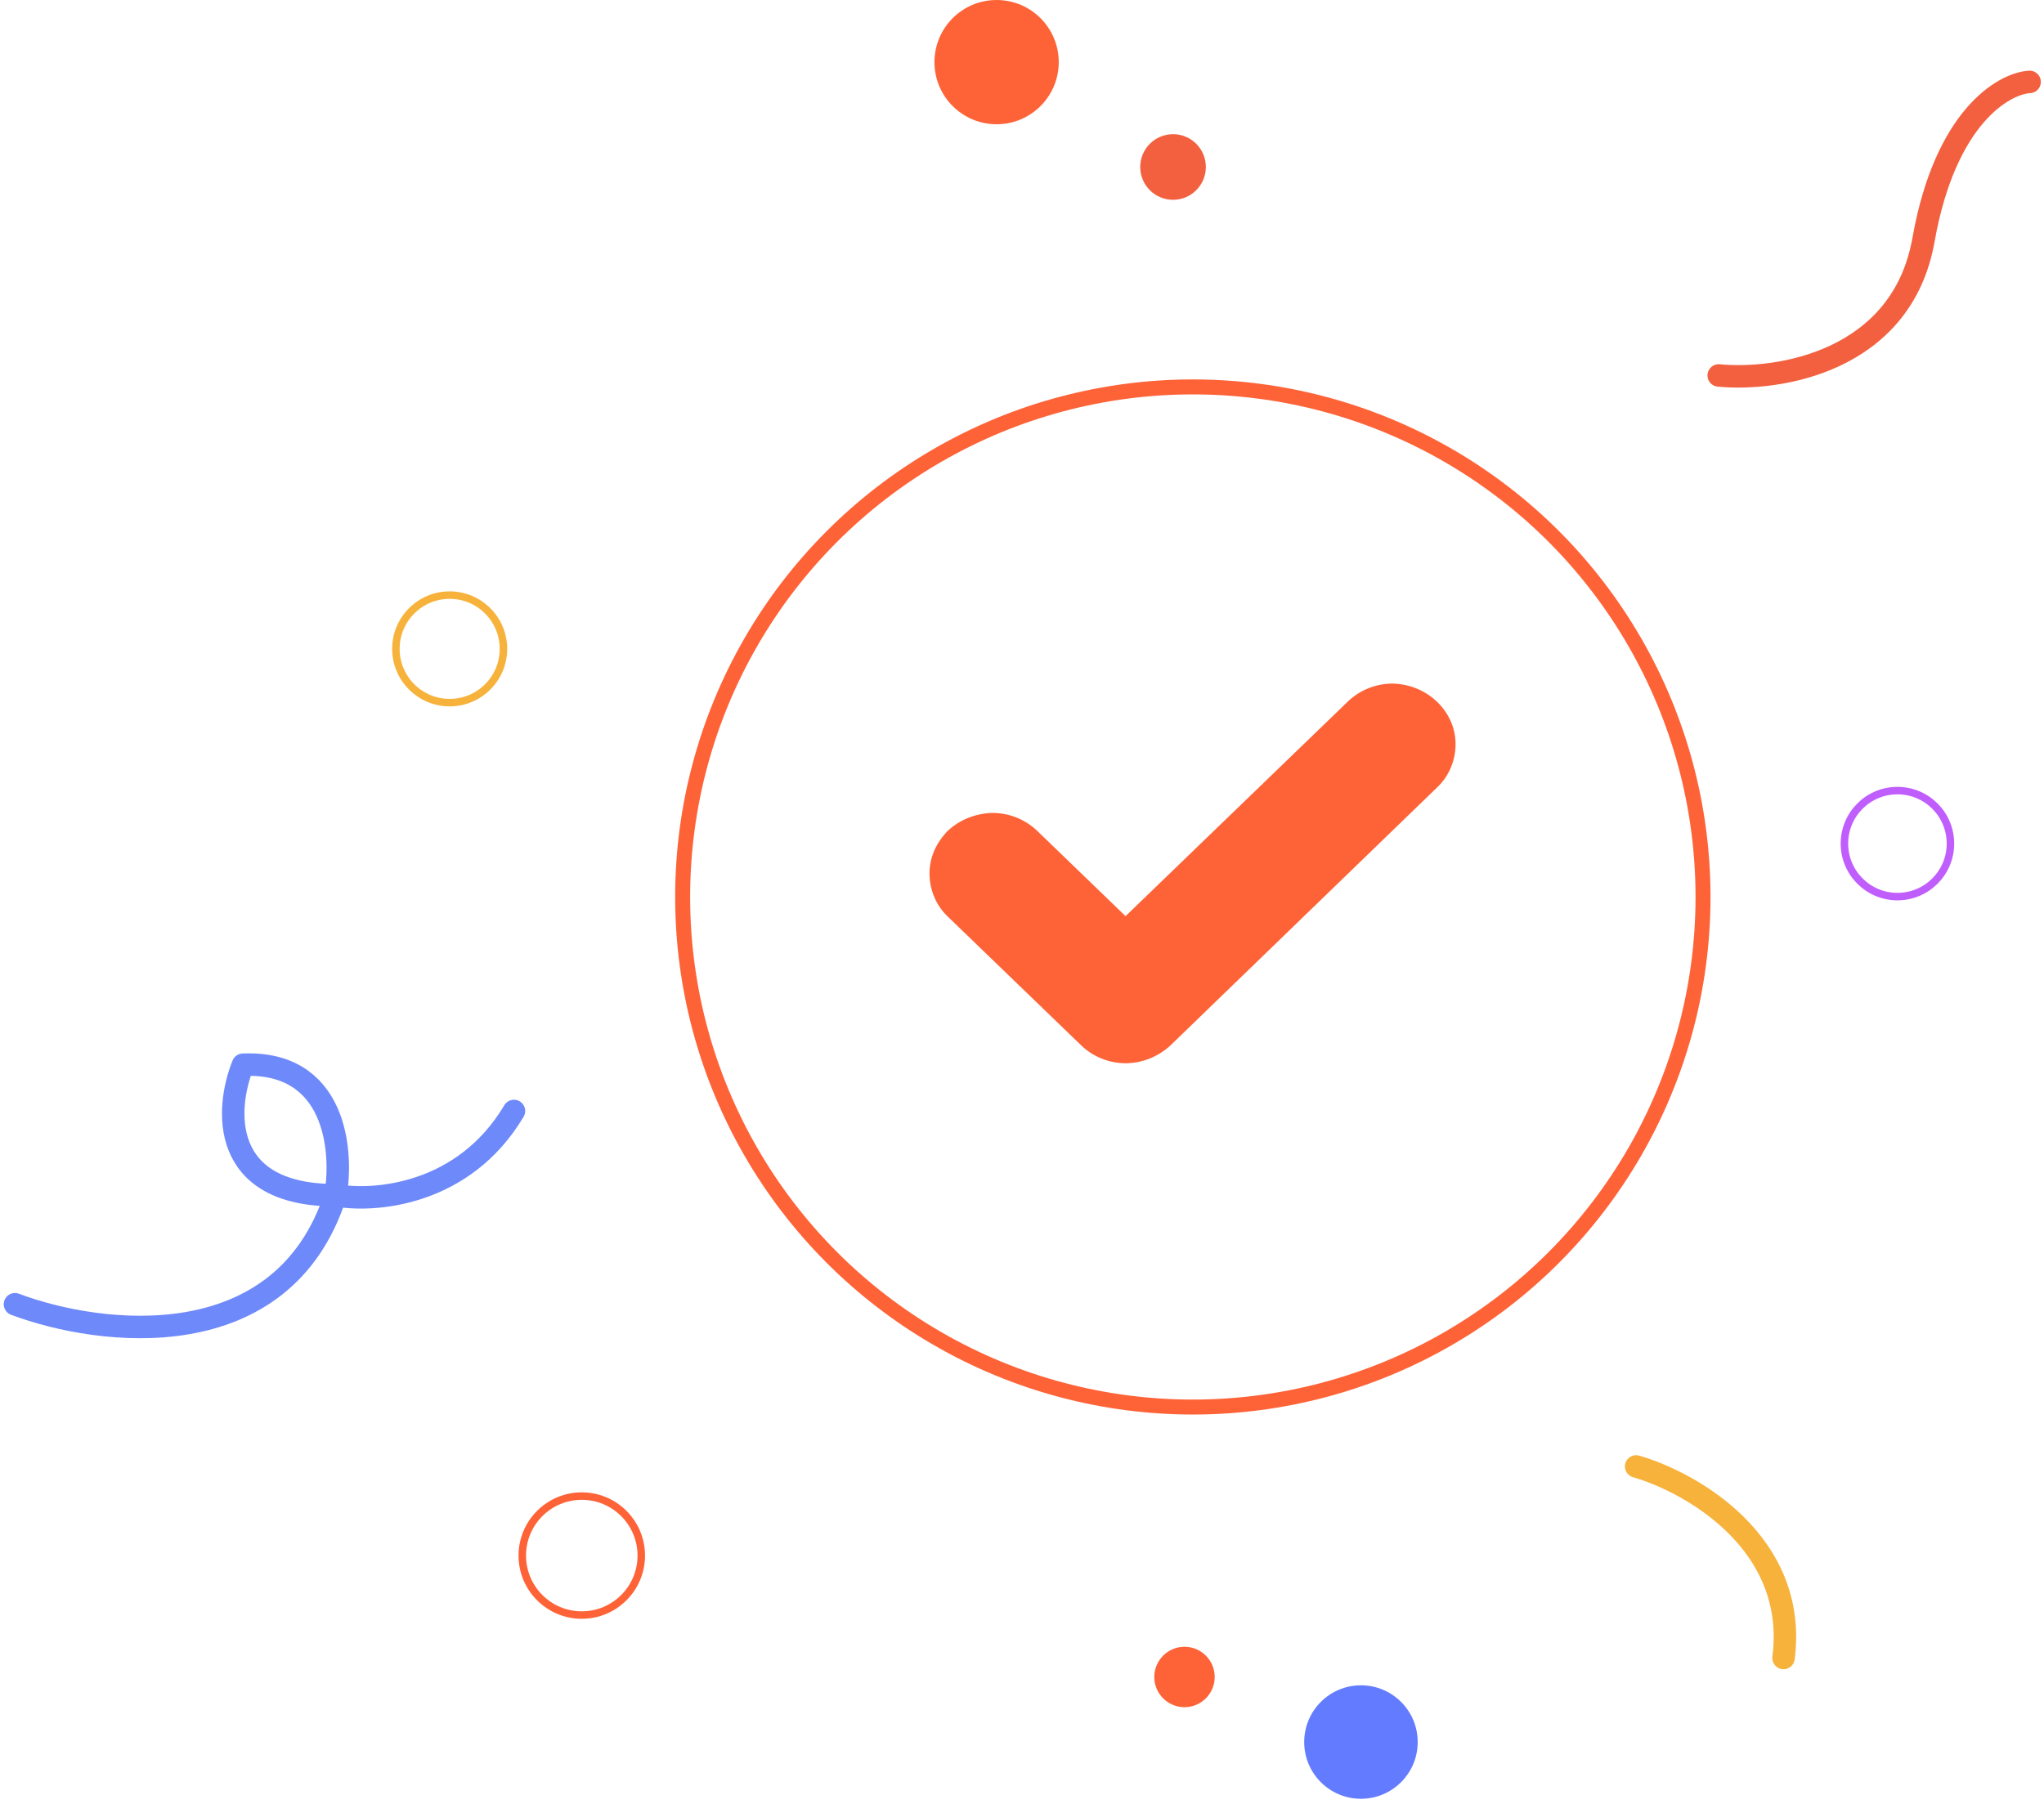 <svg width="273" height="241" viewBox="0 0 273 241" fill="none" xmlns="http://www.w3.org/2000/svg">
<path d="M229.555 50.158C237.464 50.927 254.007 48.379 256.907 32.033C259.807 15.688 267.563 11.162 271.078 10.942" stroke="#F3603F" stroke-width="3" stroke-linecap="round"/>
<circle cx="159.318" cy="116.831" r="79.076" fill="white" fill-opacity="0.1"/>
<g filter="url(#filter0_d_394_62470)">
<circle cx="159.317" cy="116.832" r="68.142" stroke="#FE6338" stroke-width="2"/>
</g>
<path d="M194.407 99.405C194.407 101.555 193.563 103.632 192.027 105.115L156.321 139.669C154.708 141.152 152.558 142.042 150.331 142.042C148.104 142.042 145.954 141.152 144.418 139.669L126.527 122.392C124.991 120.909 124.146 118.833 124.146 116.682C124.146 114.532 125.068 112.53 126.604 110.973C128.216 109.49 130.29 108.674 132.516 108.6C134.743 108.6 136.816 109.415 138.429 110.898L150.331 122.392L180.125 93.621C181.737 92.138 183.811 91.322 186.037 91.322C188.264 91.396 190.338 92.212 191.95 93.769C193.486 95.252 194.407 97.254 194.407 99.405Z" fill="#FE6338"/>
<path d="M218.525 195.908C225.908 198.04 240.18 206.144 238.211 221.498" stroke="#F7B23B" stroke-width="3" stroke-linecap="round" stroke-linejoin="round"/>
<path d="M2 174.24C13.328 178.506 37.75 181.566 44.812 159.675M44.812 159.675C45.842 153.643 44.812 141.711 32.454 142.241C30.1 148.052 29.276 159.675 44.812 159.675ZM44.812 159.675C49.962 160.631 61.937 159.719 68.646 148.42" stroke="#6E89FA" stroke-width="3" stroke-linecap="round" stroke-linejoin="round"/>
<circle cx="181.771" cy="232.727" r="7.58" fill="#637BFE"/>
<circle cx="253.425" cy="112.7" r="7.08" stroke="#C05EFD"/>
<circle cx="133.107" cy="8.3" r="8.3" fill="#FE6338"/>
<circle cx="156.673" cy="22.31" r="4.383" fill="#F3603F"/>
<circle cx="60.059" cy="86.685" r="7.182" stroke="#F7B23B"/>
<circle cx="77.703" cy="207.816" r="7.947" stroke="#FE6338"/>
<circle r="4.035" transform="matrix(-1 0 0 1 158.203 224.035)" fill="#FE6338"/>
<defs>
<filter id="filter0_d_394_62470" x="86.176" y="46.69" width="146.283" height="146.283" filterUnits="userSpaceOnUse" color-interpolation-filters="sRGB">
<feFlood flood-opacity="0" result="BackgroundImageFix"/>
<feColorMatrix in="SourceAlpha" type="matrix" values="0 0 0 0 0 0 0 0 0 0 0 0 0 0 0 0 0 0 127 0" result="hardAlpha"/>
<feOffset dy="3"/>
<feGaussianBlur stdDeviation="2"/>
<feColorMatrix type="matrix" values="0 0 0 0 0 0 0 0 0 0 0 0 0 0 0 0 0 0 0.12 0"/>
<feBlend mode="normal" in2="BackgroundImageFix" result="effect1_dropShadow_394_62470"/>
<feBlend mode="normal" in="SourceGraphic" in2="effect1_dropShadow_394_62470" result="shape"/>
</filter>
</defs>
</svg>
